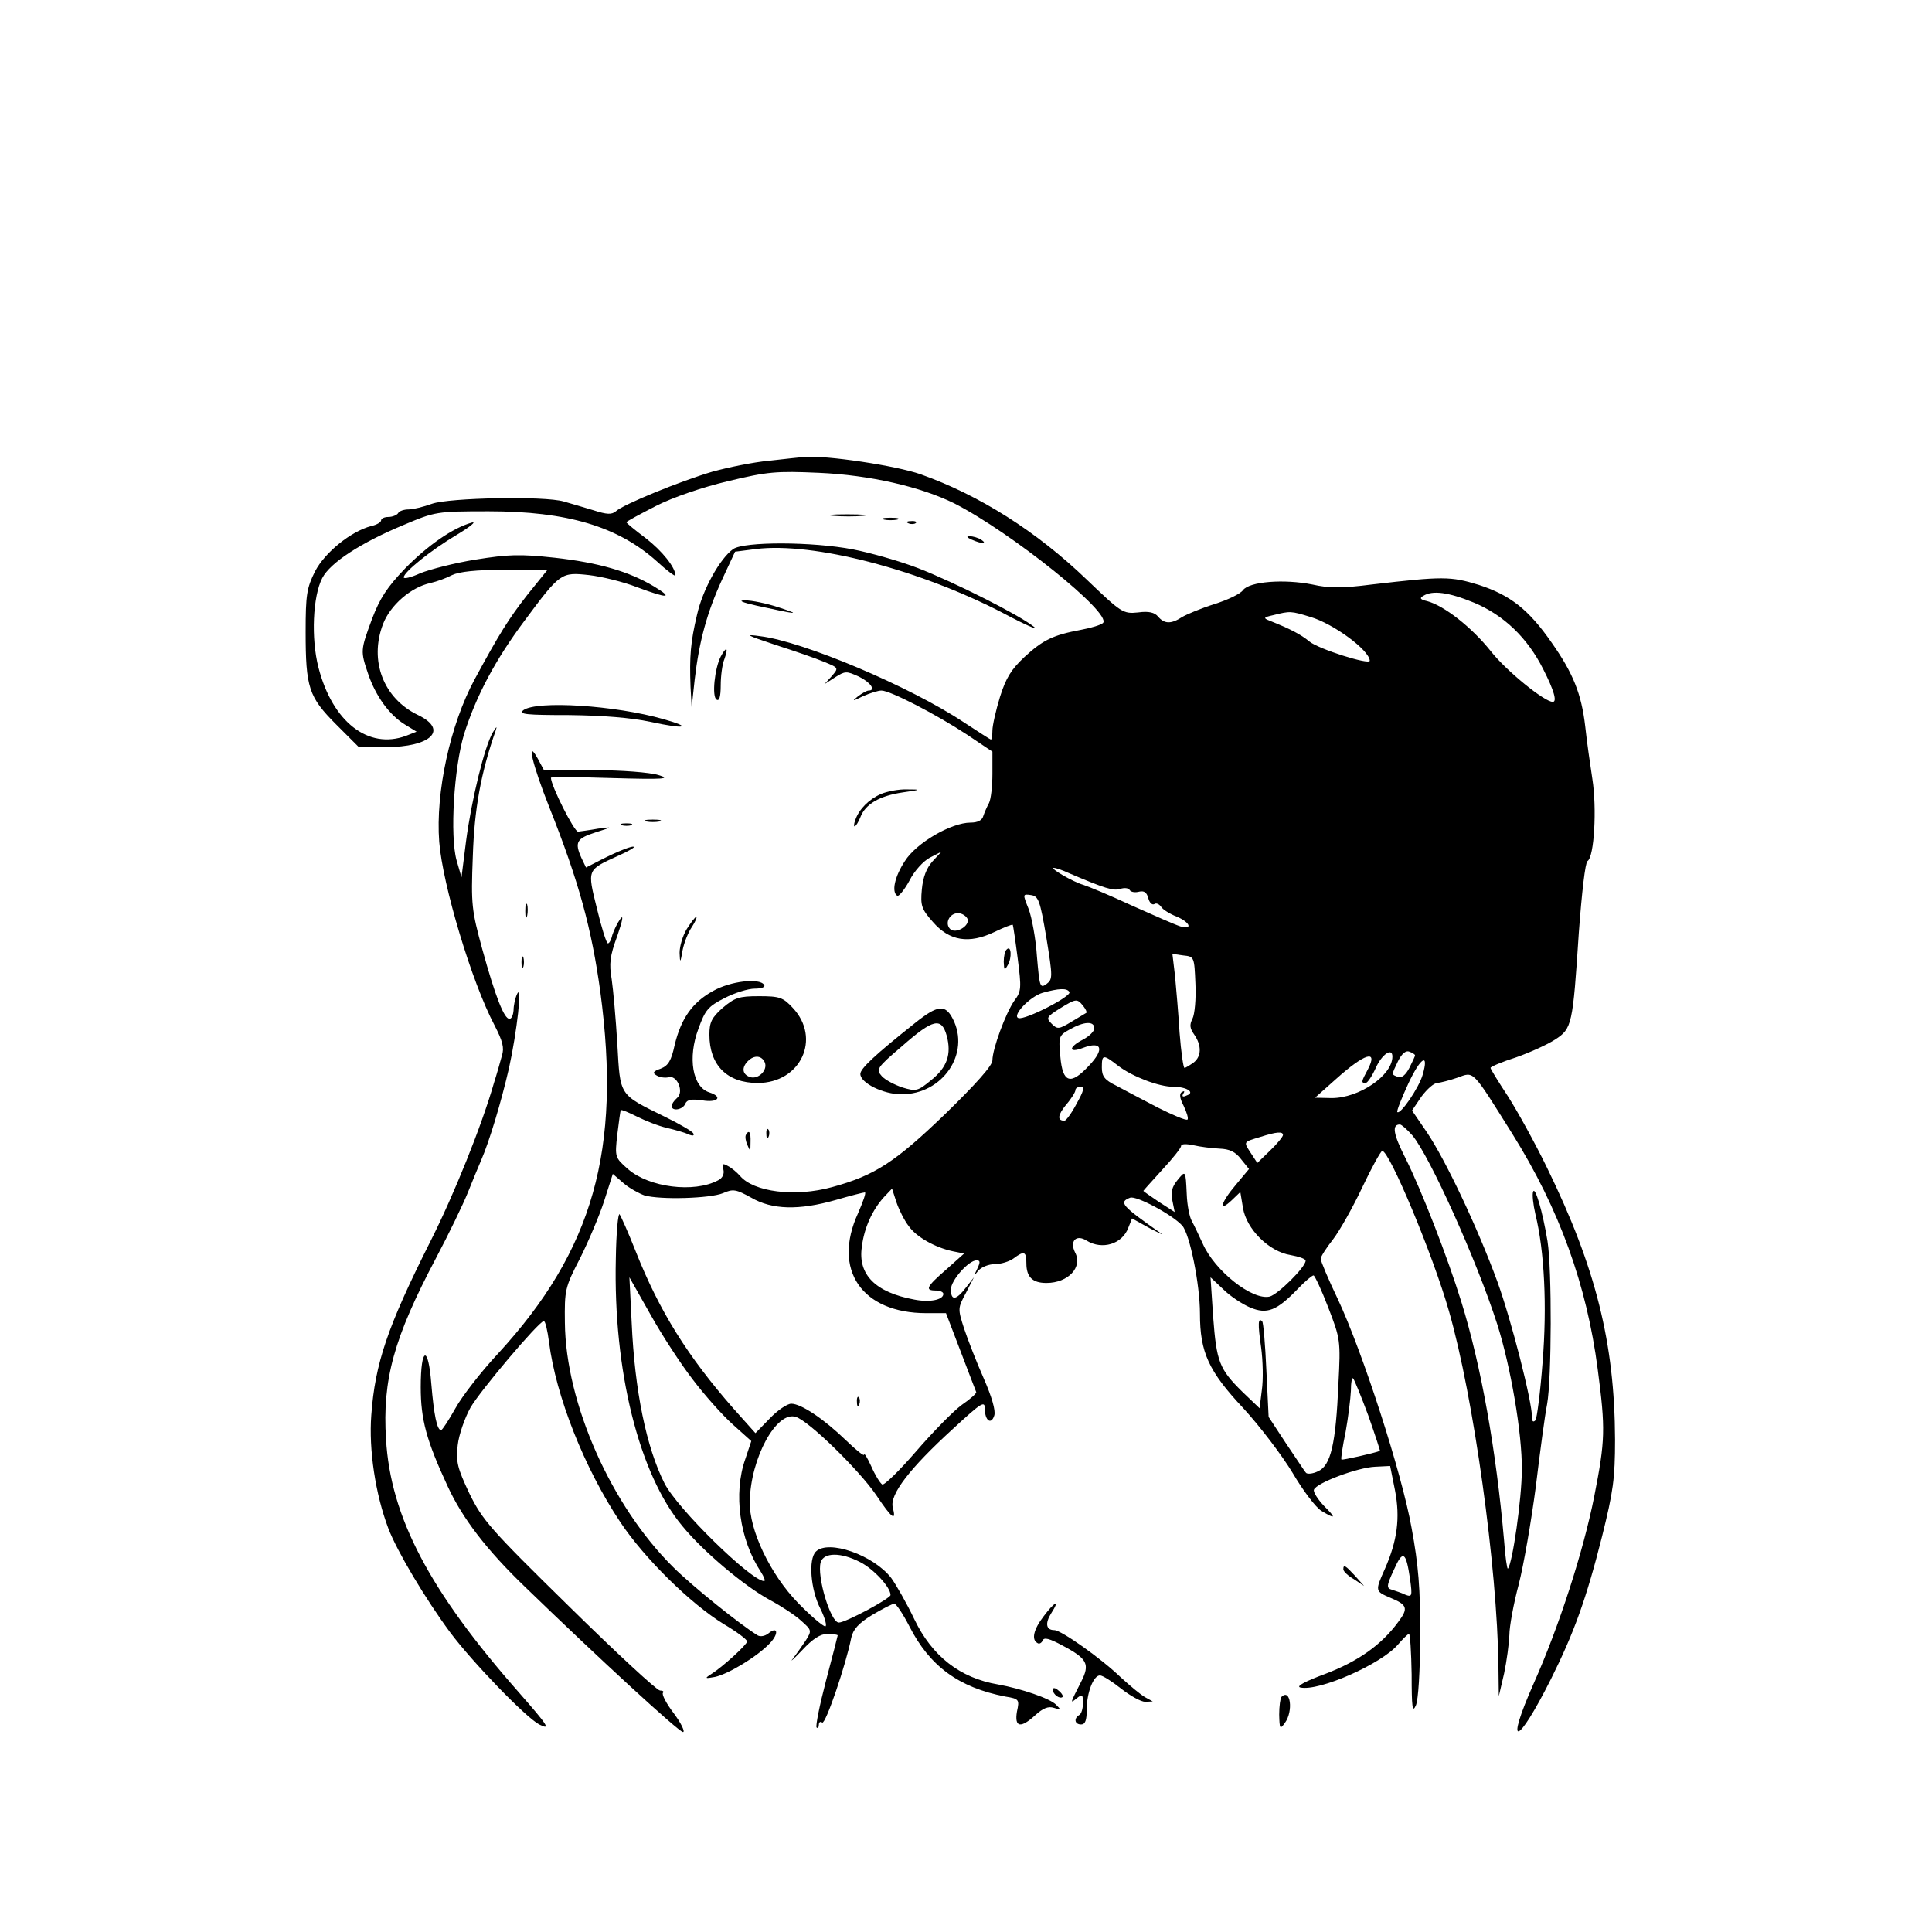 <?xml version="1.0" standalone="no"?>
<!DOCTYPE svg PUBLIC "-//W3C//DTD SVG 20010904//EN"
 "http://www.w3.org/TR/2001/REC-SVG-20010904/DTD/svg10.dtd">
<svg version="1.0" xmlns="http://www.w3.org/2000/svg"
 width="512pt" height="512pt" viewBox="0 0 512 512"
 preserveAspectRatio="xMidYMid meet">
<g transform="translate(0,512) scale(0.1,-0.1)"
fill="#000000" stroke="none">
<path d="M2038 3899 c-43 -4 -110 -18 -150 -29 -85 -25 -237 -87 -256 -105
-11 -9 -23 -9 -60 3 -26 8 -61 18 -78 23 -51 15 -303 10 -349 -6 -22 -8 -50
-15 -62 -15 -12 0 -25 -4 -28 -10 -3 -5 -15 -10 -26 -10 -10 0 -19 -4 -19 -9
0 -5 -12 -12 -26 -15 -54 -14 -123 -70 -149 -120 -22 -44 -25 -62 -25 -160 0
-148 8 -173 81 -246 l60 -60 70 0 c122 0 168 46 87 85 -92 44 -130 144 -93
241 19 50 74 98 126 109 17 4 42 13 57 21 19 9 63 14 140 14 l113 0 -54 -67
c-49 -63 -73 -101 -139 -223 -65 -120 -104 -300 -94 -431 9 -114 86 -372 147
-487 21 -41 26 -59 19 -80 -4 -15 -13 -47 -21 -72 -32 -112 -106 -297 -170
-423 -112 -223 -145 -320 -155 -457 -7 -92 11 -210 45 -300 23 -61 99 -188
164 -276 59 -79 200 -225 236 -244 32 -16 23 -3 -54 85 -237 269 -340 465
-352 671 -10 158 21 269 132 479 35 66 73 145 85 175 12 30 28 69 35 85 21 48
53 153 74 245 21 95 36 228 21 195 -5 -11 -9 -30 -9 -42 -1 -13 -5 -23 -11
-23 -14 0 -37 58 -72 185 -28 103 -30 117 -25 245 4 125 21 221 61 335 4 12 1
9 -8 -6 -22 -37 -57 -181 -71 -289 l-12 -95 -13 45 c-18 65 -7 246 20 335 32
101 83 197 160 300 95 128 97 129 171 121 34 -4 91 -18 127 -32 83 -31 98 -30
45 2 -67 40 -147 63 -263 76 -93 10 -122 9 -210 -5 -56 -9 -121 -26 -146 -36
-24 -11 -44 -16 -44 -11 0 14 72 72 141 113 35 21 53 36 39 32 -50 -14 -116
-60 -176 -121 -48 -50 -67 -79 -88 -134 -31 -84 -31 -85 -10 -147 20 -58 56
-108 97 -133 l31 -19 -28 -11 c-100 -37 -195 37 -232 181 -20 77 -15 189 10
237 21 41 103 94 216 141 83 35 87 36 225 36 208 0 342 -40 445 -132 27 -25
50 -42 50 -38 0 21 -35 65 -79 99 -28 21 -51 40 -51 42 0 2 35 21 78 43 45 23
124 50 192 66 104 25 127 27 240 22 136 -6 270 -37 359 -81 151 -77 419 -292
394 -317 -5 -5 -31 -13 -58 -18 -75 -14 -101 -27 -150 -72 -35 -33 -49 -55
-65 -106 -11 -36 -20 -76 -20 -89 0 -13 -2 -24 -4 -24 -1 0 -34 21 -72 46
-143 95 -425 214 -539 228 -43 6 -38 3 40 -23 50 -16 108 -36 129 -45 39 -16
39 -16 20 -38 l-19 -21 28 18 c27 17 30 17 63 2 31 -15 46 -37 26 -37 -5 0
-17 -7 -28 -15 -17 -14 -16 -14 13 0 18 8 40 15 49 15 23 0 145 -63 227 -117
l67 -45 0 -59 c0 -33 -4 -67 -9 -77 -5 -9 -12 -25 -15 -34 -3 -12 -15 -18 -34
-18 -51 0 -144 -54 -174 -102 -27 -41 -36 -82 -20 -92 4 -2 19 16 32 40 13 26
37 52 54 61 l31 16 -24 -26 c-16 -18 -25 -42 -28 -74 -4 -43 -1 -52 29 -86 44
-51 96 -59 163 -27 25 12 47 21 49 19 1 -2 7 -42 13 -89 10 -78 10 -87 -9
-112 -23 -33 -58 -128 -58 -158 0 -14 -44 -63 -126 -143 -131 -126 -185 -162
-299 -193 -98 -27 -208 -13 -244 30 -8 9 -22 21 -32 26 -14 8 -16 6 -12 -9 3
-12 -2 -23 -14 -29 -64 -34 -183 -19 -239 30 -34 30 -35 31 -28 92 4 33 8 62
9 64 2 2 21 -6 43 -17 22 -11 57 -25 79 -30 21 -5 47 -12 57 -17 12 -5 17 -4
13 3 -3 5 -37 25 -74 43 -124 61 -119 54 -127 193 -4 67 -11 145 -15 172 -7
41 -5 61 15 115 14 41 17 57 8 45 -8 -11 -17 -30 -21 -42 -3 -13 -8 -23 -12
-23 -4 0 -17 42 -29 92 -26 105 -27 102 56 140 23 10 42 21 42 23 0 6 -41 -10
-88 -34 l-39 -20 -12 25 c-19 42 -13 52 37 68 47 15 47 15 7 10 -22 -4 -46 -7
-53 -8 -10 -1 -72 122 -72 143 0 2 73 2 163 -1 139 -4 156 -2 122 8 -22 7 -98
13 -172 13 l-132 1 -15 28 c-33 60 -15 -15 30 -128 78 -196 112 -321 135 -489
56 -418 -19 -684 -271 -958 -45 -48 -96 -114 -113 -145 -18 -32 -35 -58 -38
-58 -11 0 -19 40 -26 123 -8 104 -28 98 -28 -9 0 -86 15 -141 71 -262 39 -85
103 -169 206 -268 193 -187 407 -384 418 -384 6 0 -4 22 -24 49 -20 26 -33 51
-29 55 3 3 0 6 -8 6 -8 0 -116 100 -241 223 -209 205 -229 228 -264 299 -32
68 -36 84 -31 128 3 28 19 73 34 100 26 45 180 227 194 229 4 1 10 -25 14 -56
18 -142 93 -333 189 -477 64 -96 186 -216 274 -270 34 -20 62 -41 62 -46 0 -8
-64 -67 -96 -87 -17 -11 -16 -12 11 -7 36 8 112 54 145 89 25 26 21 47 -4 26
-9 -7 -21 -9 -28 -5 -47 29 -174 131 -224 181 -164 162 -285 434 -287 648 -1
86 0 93 40 170 22 44 51 112 64 152 l23 72 29 -25 c15 -13 41 -27 55 -32 43
-12 174 -8 208 6 27 12 35 10 75 -12 55 -32 126 -34 224 -6 38 11 73 20 77 20
4 0 -5 -25 -18 -55 -69 -150 10 -265 181 -265 l52 0 39 -102 c21 -56 40 -104
41 -107 2 -3 -16 -19 -38 -34 -22 -16 -76 -71 -121 -123 -44 -51 -85 -91 -90
-88 -6 4 -19 25 -29 48 -10 22 -19 37 -19 31 0 -5 -21 12 -47 37 -60 58 -120
98 -146 98 -11 0 -37 -18 -57 -39 l-38 -39 -59 66 c-120 137 -195 256 -258
415 -20 51 -40 95 -43 99 -4 4 -9 -49 -10 -118 -7 -295 61 -571 177 -709 55
-67 163 -158 231 -195 30 -16 68 -41 83 -55 28 -25 29 -26 12 -53 -10 -15 -25
-36 -34 -48 -9 -11 2 -1 25 23 28 30 48 43 67 43 15 0 27 -2 27 -4 0 -1 -14
-56 -31 -120 -17 -65 -28 -120 -25 -124 3 -3 6 0 6 7 0 7 4 10 9 6 9 -5 63
154 77 225 5 22 19 38 55 60 27 16 54 30 59 30 5 0 23 -27 40 -60 54 -106 131
-162 254 -186 37 -6 38 -8 31 -40 -7 -42 10 -45 49 -9 20 18 34 24 49 19 19
-6 19 -5 6 8 -16 17 -93 43 -154 54 -101 17 -175 75 -222 173 -20 42 -48 91
-61 109 -47 61 -167 103 -200 70 -20 -20 -14 -100 12 -151 13 -26 18 -47 13
-47 -6 0 -39 28 -72 62 -74 76 -130 194 -128 269 2 115 71 241 122 224 34 -10
168 -141 213 -207 42 -63 54 -71 44 -33 -9 34 45 104 159 208 77 71 85 76 85
53 0 -31 17 -43 25 -17 4 13 -7 50 -28 98 -19 43 -42 102 -52 132 -17 53 -17
54 5 95 l21 41 -21 -27 c-26 -34 -40 -36 -40 -5 0 24 47 77 68 77 10 0 10 -5
2 -22 -10 -21 -10 -21 3 -5 8 9 27 17 44 17 16 0 38 7 49 15 28 21 34 19 34
-13 0 -36 16 -52 53 -52 58 0 97 42 76 81 -15 30 3 49 31 31 41 -25 94 -9 110
34 l10 25 47 -26 c27 -14 40 -20 29 -13 -104 73 -112 82 -81 94 16 6 112 -45
138 -74 20 -22 47 -156 47 -233 0 -103 23 -153 115 -251 45 -49 104 -127 131
-172 27 -46 61 -91 76 -100 38 -23 40 -20 6 14 -16 17 -28 36 -26 42 6 18 116
59 162 61 l40 2 13 -65 c14 -73 6 -133 -27 -208 -26 -58 -26 -59 14 -76 46
-19 49 -28 21 -65 -44 -60 -106 -104 -193 -137 -54 -20 -78 -33 -66 -36 49
-11 215 62 259 114 13 15 26 28 29 28 3 0 6 -48 7 -107 0 -88 2 -103 11 -83 7
15 11 91 12 185 0 125 -5 188 -23 285 -26 147 -131 470 -196 608 -25 52 -45
100 -45 106 0 6 15 29 33 52 17 22 52 84 77 137 25 53 49 96 53 97 19 1 135
-277 177 -425 65 -226 128 -679 131 -940 l1 -80 14 60 c7 33 13 79 14 102 0
22 11 83 25 135 13 51 33 167 45 258 11 91 24 189 30 219 12 67 13 356 1 432
-13 79 -33 146 -38 131 -3 -7 0 -34 6 -60 24 -98 31 -244 19 -392 -6 -80 -15
-149 -19 -154 -6 -6 -9 -3 -9 8 0 43 -55 258 -92 360 -52 142 -137 322 -187
396 l-39 57 25 37 c15 20 33 36 42 36 9 1 33 7 53 14 45 16 37 25 146 -149
125 -200 197 -401 226 -623 21 -160 20 -189 -9 -337 -29 -147 -94 -347 -160
-495 -78 -176 -45 -169 45 10 61 122 94 213 136 380 29 117 34 151 34 255 -1
256 -51 456 -180 720 -32 66 -79 151 -104 190 -25 38 -46 72 -46 75 0 3 30 16
68 28 37 13 83 34 103 47 45 29 47 39 63 283 8 108 17 186 23 190 18 11 25
140 13 217 -6 39 -15 102 -19 140 -10 86 -32 141 -89 222 -61 88 -110 126
-193 153 -75 23 -95 23 -284 1 -78 -10 -113 -10 -157 0 -75 15 -167 8 -184
-15 -7 -10 -41 -26 -76 -37 -35 -11 -73 -27 -85 -34 -29 -19 -47 -19 -64 1 -9
11 -25 15 -53 11 -40 -4 -44 -1 -136 87 -133 128 -285 224 -440 279 -65 23
-251 51 -309 46 -9 -1 -51 -5 -93 -10z m1868 -376 c79 -33 142 -93 184 -177
28 -55 37 -86 25 -86 -22 0 -123 82 -164 134 -51 64 -124 121 -169 133 -18 4
-21 8 -10 14 24 15 66 10 134 -18z m-433 -38 c61 -18 156 -88 157 -116 0 -12
-136 31 -160 51 -23 19 -50 33 -105 55 -18 7 -17 9 10 15 44 11 46 11 98 -5z
m-640 -679 c96 -41 117 -47 135 -42 11 4 23 3 26 -3 3 -5 14 -7 25 -4 13 3 20
-2 24 -17 3 -12 10 -19 16 -16 5 4 13 0 18 -7 4 -7 23 -19 41 -26 36 -15 44
-36 10 -26 -13 4 -70 29 -128 55 -58 27 -116 51 -129 55 -28 8 -91 45 -78 45
5 0 23 -6 40 -14z m-60 -171 c17 -105 17 -110 0 -123 -17 -12 -18 -7 -25 73
-3 48 -14 105 -22 126 -16 40 -16 40 6 37 20 -3 24 -13 41 -113z m-209 50 c7
-19 -32 -41 -46 -27 -15 15 -2 42 21 42 10 0 21 -7 25 -15z m604 -172 c2 -40
-2 -82 -8 -93 -8 -16 -7 -25 5 -42 20 -29 19 -58 -2 -74 -10 -7 -21 -14 -24
-14 -3 0 -9 42 -13 93 -3 50 -9 118 -12 150 l-7 59 29 -4 c29 -3 29 -4 32 -75z
m-334 -22 c7 -11 -118 -75 -135 -69 -18 6 30 57 64 67 43 12 65 13 71 2z m36
-36 c7 -9 11 -17 9 -19 -2 -1 -20 -12 -40 -24 -33 -20 -37 -20 -52 -5 -15 15
-14 18 21 40 44 27 46 27 62 8z m30 -60 c0 -8 -13 -21 -30 -30 -39 -20 -39
-37 0 -22 50 19 58 -3 16 -47 -49 -53 -70 -46 -76 24 -5 53 -4 56 25 72 37 21
65 23 65 3z m850 -72 c0 -2 -7 -17 -15 -33 -10 -19 -20 -27 -30 -24 -18 7 -18
4 0 42 10 20 21 29 30 25 8 -3 15 -7 15 -10z m-60 -3 c0 -50 -88 -110 -161
-110 l-44 1 55 49 c77 69 113 80 85 26 -18 -33 -18 -36 -6 -36 5 0 17 18 27
40 16 36 44 55 44 30z m-726 -25 c37 -28 107 -55 145 -55 36 0 59 -15 36 -23
-10 -5 -14 -3 -9 5 4 6 3 8 -4 4 -7 -4 -6 -16 5 -37 8 -17 13 -33 10 -36 -4
-3 -39 12 -79 32 -40 21 -90 47 -110 58 -31 15 -38 25 -38 48 0 35 3 36 44 4z
m806 -24 c-10 -34 -59 -106 -67 -98 -2 3 11 36 29 75 33 71 56 84 38 23z
m-917 -76 c-13 -25 -28 -45 -32 -45 -20 0 -18 15 4 42 14 16 25 34 25 39 0 5
6 9 14 9 11 0 8 -11 -11 -45z m890 -84 c46 -55 171 -332 225 -501 35 -110 66
-288 65 -385 0 -76 -25 -250 -37 -262 -2 -2 -7 31 -10 74 -21 240 -61 464
-113 632 -37 120 -106 297 -148 381 -33 65 -37 90 -15 90 4 0 19 -13 33 -29z
m-343 1 c0 -4 -15 -23 -34 -41 l-34 -33 -17 26 c-20 31 -21 29 25 43 44 14 60
15 60 5z m-168 -36 c26 -1 42 -8 57 -28 l21 -26 -35 -42 c-40 -47 -47 -75 -11
-41 l23 22 7 -42 c9 -56 69 -116 126 -125 22 -4 40 -10 40 -15 0 -17 -73 -89
-95 -95 -46 -11 -146 68 -178 141 -10 22 -23 49 -29 60 -6 11 -12 42 -13 70
-3 65 -3 64 -25 37 -14 -17 -18 -32 -13 -54 l6 -30 -42 27 c-22 15 -41 28 -41
29 0 1 23 26 50 56 28 30 50 58 50 63 0 6 14 6 33 2 17 -4 48 -8 69 -9z m-824
-205 c20 -29 70 -57 117 -67 l30 -6 -47 -42 c-53 -46 -58 -56 -28 -56 11 0 20
-4 20 -9 0 -16 -37 -23 -77 -15 -103 19 -150 66 -139 140 6 50 28 98 59 132
l21 22 12 -37 c7 -20 21 -48 32 -62z m1112 -216 c32 -83 33 -87 27 -202 -7
-159 -20 -217 -54 -232 -14 -7 -29 -8 -32 -4 -4 4 -27 40 -53 78 l-46 70 -6
124 c-3 68 -8 127 -11 129 -11 12 -12 -6 -3 -68 5 -36 6 -87 2 -114 l-6 -48
-45 43 c-62 61 -69 80 -78 199 l-7 105 34 -32 c18 -18 50 -39 71 -48 45 -19
71 -8 126 49 19 20 38 36 42 36 3 0 21 -38 39 -85z m-1684 -191 c31 -41 78
-94 106 -119 l49 -44 -16 -48 c-32 -91 -15 -213 41 -298 9 -14 13 -25 9 -25
-34 0 -230 192 -264 259 -48 95 -79 245 -87 426 l-6 120 56 -99 c30 -54 81
-132 112 -172z m1790 -95 c18 -51 32 -94 31 -94 -15 -6 -100 -25 -102 -23 -2
2 3 35 11 73 7 39 13 88 14 109 0 22 3 37 6 33 3 -3 21 -47 40 -98z m111 -435
c6 -44 5 -47 -13 -40 -10 5 -26 10 -35 13 -15 4 -15 10 5 53 24 54 32 49 43
-26z m-1457 46 c35 -18 80 -66 80 -87 0 -9 -119 -73 -137 -73 -22 0 -59 124
-48 160 8 26 53 27 105 0z"/>
<path d="M2208 3753 c23 -2 59 -2 80 0 20 2 1 4 -43 4 -44 0 -61 -2 -37 -4z"/>
<path d="M2343 3743 c9 -2 25 -2 35 0 9 3 1 5 -18 5 -19 0 -27 -2 -17 -5z"/>
<path d="M2408 3733 c7 -3 16 -2 19 1 4 3 -2 6 -13 5 -11 0 -14 -3 -6 -6z"/>
<path d="M2575 3690 c27 -12 43 -12 25 0 -8 5 -22 9 -30 9 -10 0 -8 -3 5 -9z"/>
<path d="M1943 3665 c-35 -25 -81 -107 -96 -175 -17 -72 -20 -109 -17 -190 l3
-55 8 74 c12 103 33 179 73 266 l34 73 55 7 c152 19 433 -54 656 -170 58 -31
95 -47 81 -36 -40 32 -209 117 -306 155 -49 19 -127 41 -173 50 -109 21 -289
21 -318 1z"/>
<path d="M2005 3515 c110 -24 120 -25 60 -5 -33 11 -73 19 -90 19 -20 0 -10
-5 30 -14z"/>
<path d="M1910 3380 c-16 -31 -24 -106 -11 -114 7 -5 11 7 11 38 0 24 4 56 10
70 11 31 5 34 -10 6z"/>
<path d="M1387 3238 c-14 -11 8 -13 120 -13 91 -1 165 -7 217 -18 92 -20 113
-15 35 7 -129 37 -336 50 -372 24z"/>
<path d="M2335 3016 c-32 -14 -58 -40 -68 -68 -10 -28 2 -21 13 6 13 35 51 57
112 66 49 7 50 8 13 8 -22 1 -53 -5 -70 -12z"/>
<path d="M1713 2943 c9 -2 25 -2 35 0 9 3 1 5 -18 5 -19 0 -27 -2 -17 -5z"/>
<path d="M1648 2933 c6 -2 18 -2 25 0 6 3 1 5 -13 5 -14 0 -19 -2 -12 -5z"/>
<path d="M1392 2705 c0 -16 2 -22 5 -12 2 9 2 23 0 30 -3 6 -5 -1 -5 -18z"/>
<path d="M1820 2658 c-11 -18 -19 -46 -19 -63 1 -28 2 -28 8 7 4 20 15 48 25
62 9 14 14 26 11 26 -3 0 -14 -15 -25 -32z"/>
<path d="M2668 2604 c-5 -4 -8 -19 -8 -33 1 -23 2 -24 11 -8 11 19 9 53 -3 41z"/>
<path d="M1382 2570 c0 -14 2 -19 5 -12 2 6 2 18 0 25 -3 6 -5 1 -5 -13z"/>
<path d="M1890 2494 c-55 -30 -85 -73 -102 -143 -9 -42 -17 -55 -37 -63 -20
-7 -23 -11 -11 -18 8 -5 22 -7 31 -5 23 8 43 -39 23 -55 -8 -7 -14 -16 -14
-21 0 -15 30 -10 36 6 5 11 16 13 45 9 41 -7 56 9 19 21 -45 14 -58 92 -29
169 18 50 26 59 69 81 27 14 63 25 80 25 18 0 29 4 25 10 -12 19 -89 10 -135
-16z"/>
<path d="M1915 2449 c-29 -26 -35 -38 -35 -71 0 -81 47 -128 128 -128 114 0
169 118 93 199 -26 28 -35 31 -90 31 -53 0 -64 -4 -96 -31z m112 -145 c8 -21
-19 -46 -40 -38 -20 7 -22 25 -5 42 17 17 37 15 45 -4z"/>
<path d="M2425 2409 c-107 -85 -145 -121 -145 -135 0 -24 61 -54 109 -54 110
0 183 109 136 200 -20 39 -40 37 -100 -11z m84 -34 c13 -49 1 -84 -42 -118
-34 -28 -39 -30 -75 -19 -21 7 -46 20 -55 30 -16 18 -14 22 54 80 82 72 104
77 118 27z"/>
<path d="M2031 2114 c0 -11 3 -14 6 -6 3 7 2 16 -1 19 -3 4 -6 -2 -5 -13z"/>
<path d="M1977 2113 c-3 -5 -1 -17 4 -28 7 -17 8 -17 8 8 1 27 -4 34 -12 20z"/>
<path d="M2271 1404 c0 -11 3 -14 6 -6 3 7 2 16 -1 19 -3 4 -6 -2 -5 -13z"/>
<path d="M3560 961 c0 -5 12 -17 28 -26 l27 -18 -24 27 c-26 28 -31 31 -31 17z"/>
<path d="M2766 837 c-27 -35 -33 -62 -17 -71 5 -4 11 0 14 6 3 10 18 6 53 -13
66 -35 73 -49 49 -96 -29 -57 -30 -59 -12 -44 15 12 17 11 17 -12 0 -14 -4
-29 -10 -32 -15 -9 -12 -25 5 -25 11 0 15 11 15 40 0 45 18 90 35 90 7 0 32
-16 56 -35 24 -19 53 -35 64 -35 l20 1 -20 11 c-11 6 -40 30 -65 53 -53 51
-158 125 -176 125 -22 0 -25 18 -8 45 24 37 9 31 -20 -8z"/>
<path d="M2790 642 c0 -12 19 -26 26 -19 2 2 -2 10 -11 17 -9 8 -15 8 -15 2z"/>
<path d="M3396 623 c-3 -3 -6 -25 -6 -47 1 -38 2 -40 15 -22 23 31 15 93 -9
69z"/>
</g>
</svg>
